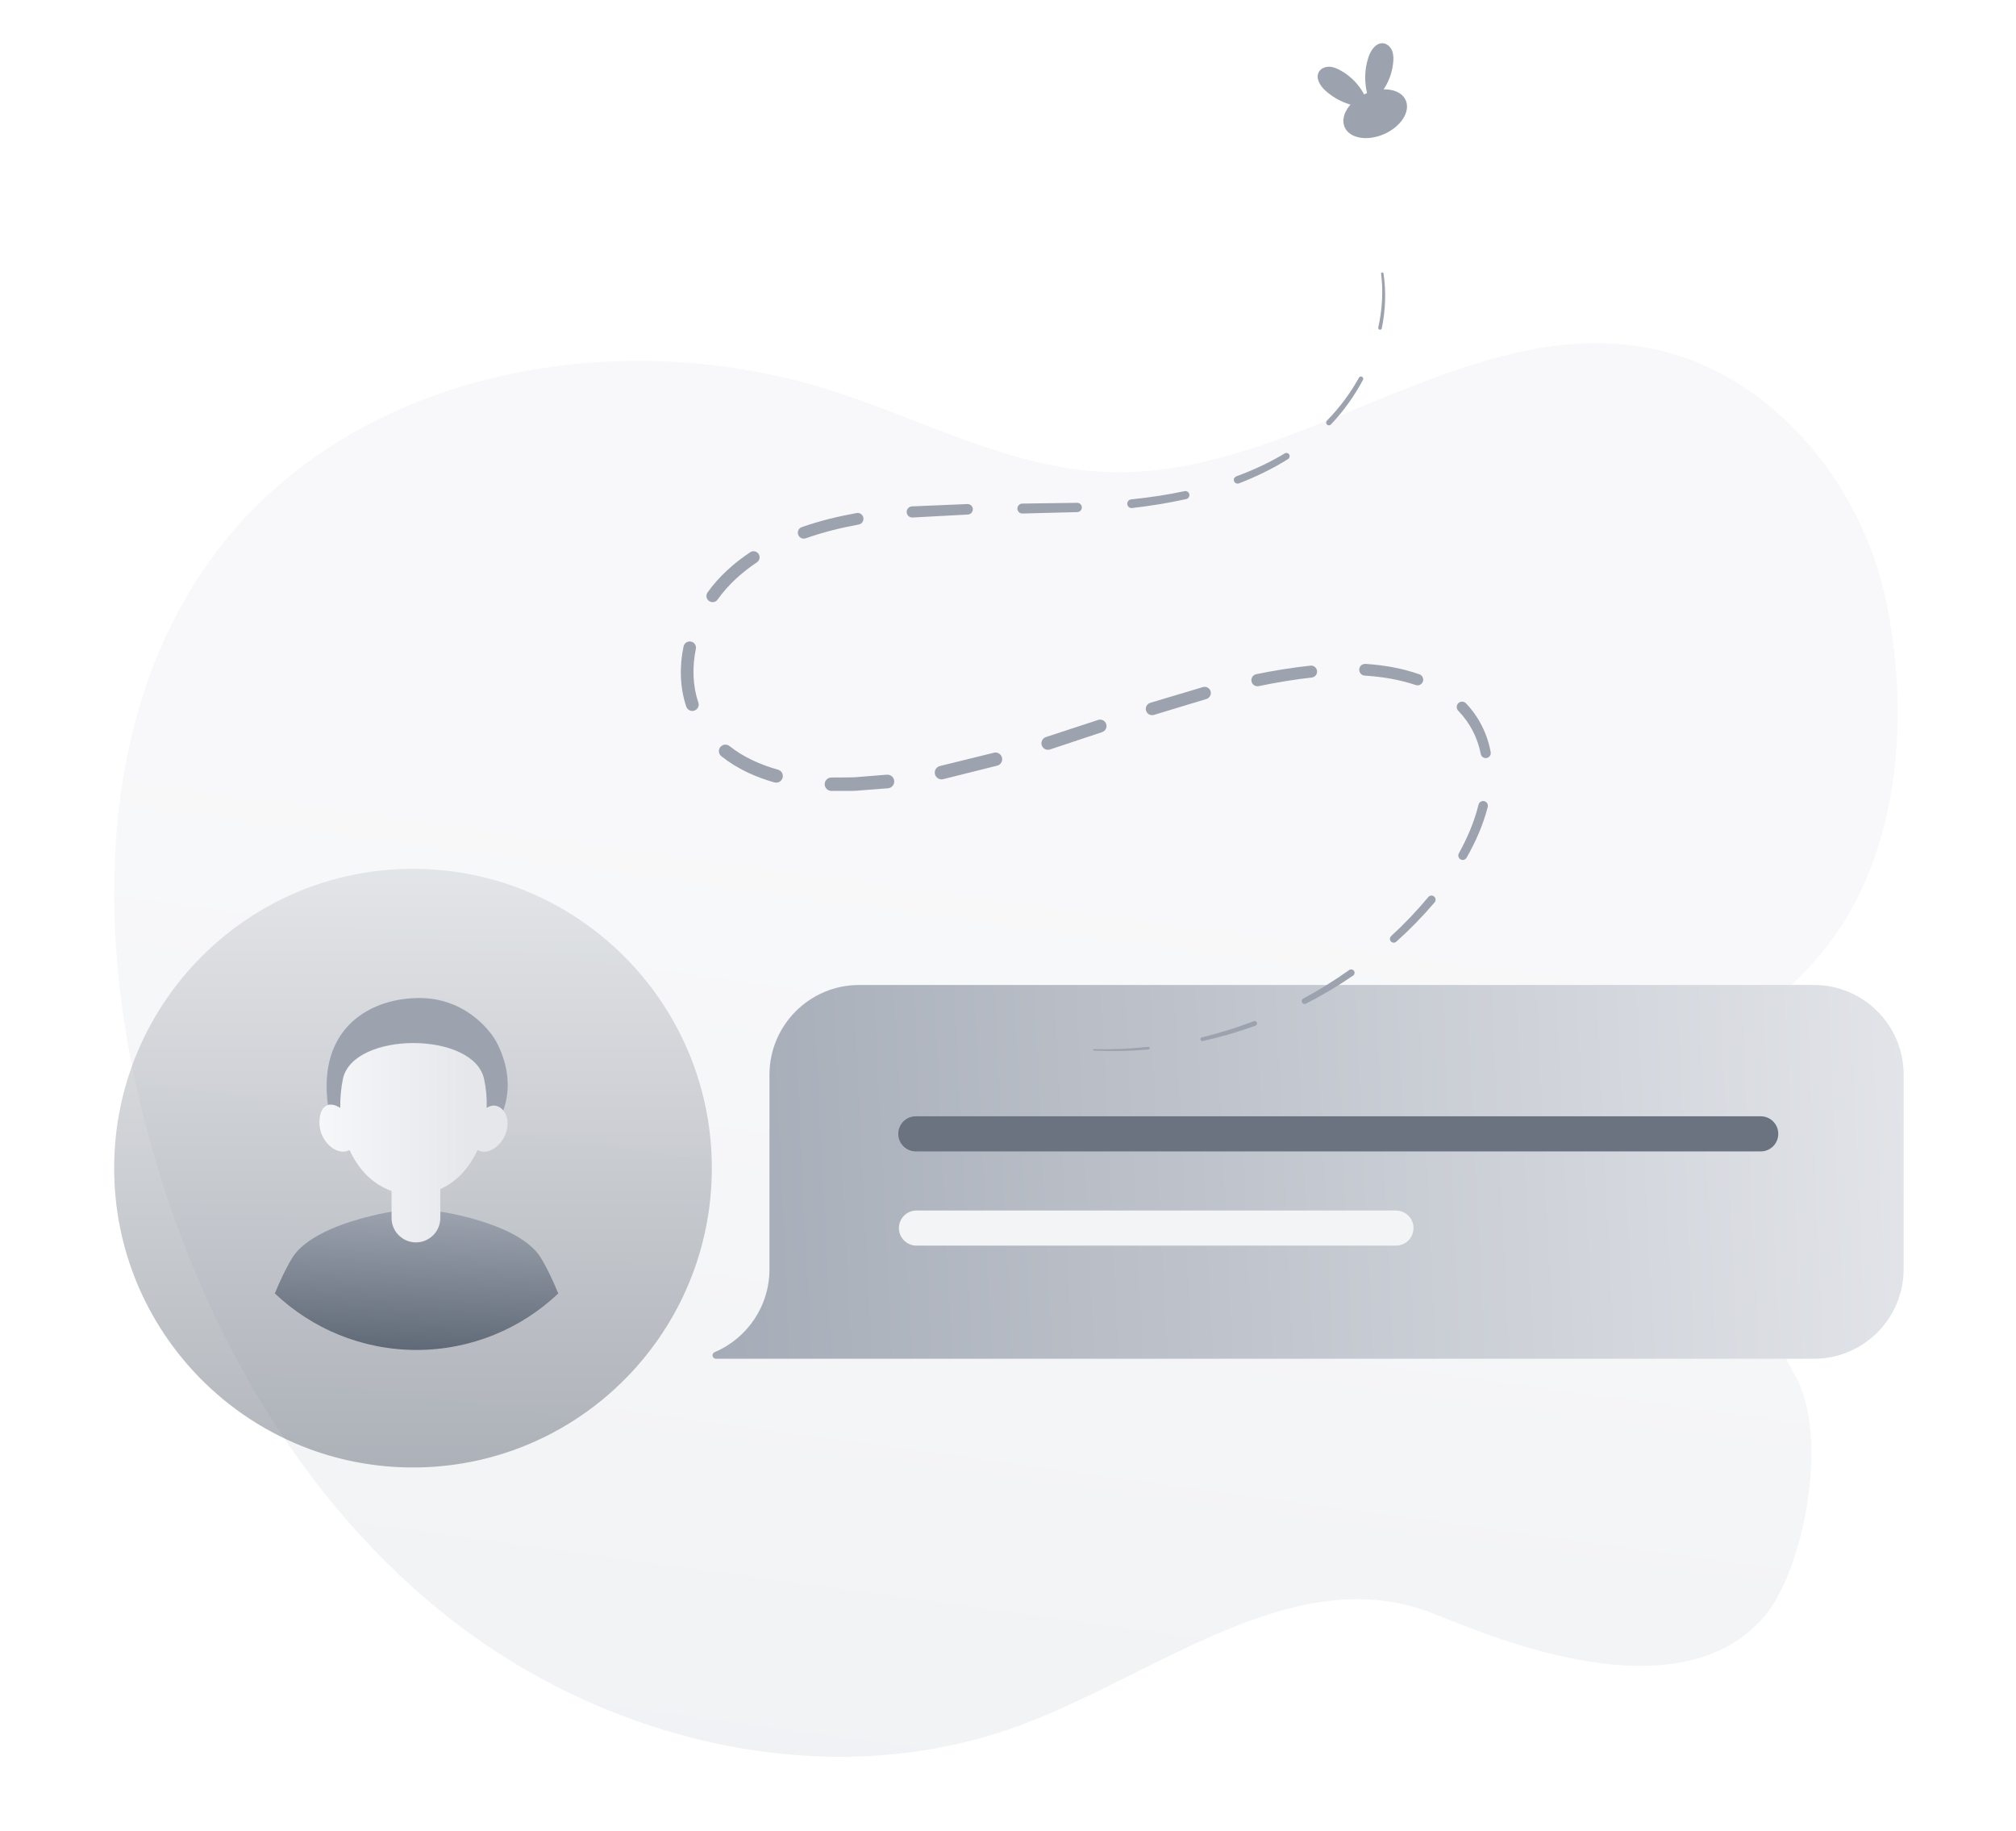 <svg width="141" height="128" viewBox="0 0 141 128" fill="none" xmlns="http://www.w3.org/2000/svg">
<path d="M125.584 96.234C113.634 74.602 121.159 73.824 127.08 67.025C132.752 60.515 133.669 50.584 131.937 42.12C130.2 33.656 123.716 25.896 115.231 24.32C102.371 21.931 90.522 33.473 77.456 33.006C70.805 32.769 64.717 29.438 58.384 27.383C43.392 22.515 25.023 25.811 15.361 38.287C6.884 49.226 6.627 64.616 10.023 78.038C13.488 91.728 20.629 104.835 31.814 113.442C42.996 122.046 58.513 125.549 71.687 120.513C81.089 116.921 90.545 109.197 99.97 112.719C103.059 113.874 117.096 120.385 123.393 113.034C126.105 109.87 127.985 100.581 125.584 96.234Z" fill="url(#paint0_linear_18083_26174)" fill-opacity="0.6"/>
<g filter="url(#filter0_dd_18083_26174)">
<path d="M49.786 71.711C49.786 77.382 47.533 82.526 43.876 86.295C41.651 88.589 38.904 90.373 35.831 91.458C35.783 91.473 35.736 91.49 35.689 91.505C33.555 92.243 31.266 92.641 28.884 92.641C26.359 92.641 23.939 92.192 21.699 91.371C21.691 91.368 21.685 91.367 21.679 91.364C18.719 90.275 16.075 88.537 13.917 86.32C10.246 82.547 7.984 77.394 7.984 71.711C7.984 60.153 17.342 50.782 28.884 50.782C30.835 50.782 32.723 51.05 34.515 51.55C36.471 52.098 38.312 52.922 39.991 53.98C45.875 57.682 49.786 64.239 49.786 71.711Z" fill="url(#paint1_linear_18083_26174)" fill-opacity="0.5"/>
<path d="M22.956 67.433C22.126 61.784 26.074 59.74 29.506 59.82C32.938 59.899 34.564 62.628 34.564 62.628C34.564 62.628 37.021 66.278 34.014 69.625C31.009 72.971 22.956 67.435 22.956 67.435V67.433Z" fill="#9CA3AF"/>
<path d="M39.049 80.471C36.469 82.919 32.97 84.424 29.136 84.424C25.302 84.424 21.801 82.919 19.223 80.471C19.581 79.595 19.997 78.708 20.445 77.977C20.972 77.124 22.014 76.473 23.125 75.978C23.159 75.968 23.182 75.955 23.205 75.945C25.111 75.125 27.219 74.788 27.388 74.754H27.399L29.125 75.046L30.785 74.765H30.852C30.852 74.754 33.117 75.09 35.125 75.966H35.136C36.247 76.448 37.289 77.112 37.816 77.965C38.264 78.695 38.681 79.583 39.039 80.459L39.049 80.469V80.471Z" fill="url(#paint2_linear_18083_26174)"/>
<path d="M35.506 68.557C35.506 69.827 34.284 70.938 33.398 70.443C32.838 71.678 31.94 72.667 30.797 73.172V75.194C30.797 76.137 30.035 76.902 29.092 76.902C28.148 76.902 27.386 76.139 27.386 75.194V73.308C26.074 72.847 25.065 71.803 24.448 70.443C23.55 70.926 22.34 69.815 22.34 68.545C22.34 67.275 23.047 67.007 23.799 67.501C23.788 66.85 23.843 66.177 23.979 65.491C24.674 62.122 33.153 62.122 33.859 65.491C34.005 66.166 34.06 66.85 34.038 67.501C34.8 66.996 35.497 67.738 35.497 68.545L35.508 68.556L35.506 68.557Z" fill="url(#paint3_linear_18083_26174)"/>
</g>
<g filter="url(#filter1_dd_18083_26174)">
<path d="M50.07 85.038H126.872C130.335 85.038 133.143 82.226 133.143 78.757V65.187C133.143 61.717 130.335 58.905 126.872 58.905H60.087C56.624 58.905 53.816 61.717 53.816 65.187V78.783C53.816 81.368 52.251 83.618 49.98 84.579C49.739 84.681 49.808 85.038 50.069 85.038H50.07Z" fill="url(#paint4_linear_18083_26174)"/>
<path d="M64.05 68.086H123.148C123.825 68.086 124.373 68.636 124.373 69.314C124.373 69.991 123.825 70.541 123.148 70.541H64.05C63.374 70.541 62.825 69.991 62.825 69.314C62.825 68.636 63.374 68.086 64.05 68.086Z" fill="#6B7280"/>
<path d="M64.096 74.674H97.636C98.312 74.674 98.861 75.224 98.861 75.901C98.861 76.579 98.312 77.129 97.636 77.129H64.096C63.419 77.129 62.87 76.579 62.87 75.901C62.87 75.224 63.419 74.674 64.096 74.674Z" fill="#F3F4F6"/>
</g>
<path d="M95.758 7.507C94.642 7.51 93.53 7.088 92.702 6.339C92.324 6 91.989 5.45 92.251 5.015C92.395 4.775 92.692 4.66 92.97 4.667C93.248 4.673 93.514 4.788 93.76 4.926C94.712 5.457 95.457 6.352 95.754 7.507H95.758Z" fill="#9CA3AF"/>
<path d="M95.854 7.232C95.41 6.208 95.362 5.019 95.723 3.963C95.886 3.484 96.26 2.959 96.762 3.03C97.04 3.068 97.264 3.295 97.366 3.554C97.468 3.813 97.468 4.104 97.44 4.382C97.328 5.47 96.797 6.506 95.854 7.235V7.232Z" fill="#9CA3AF"/>
<path d="M96.807 9.375C97.987 8.856 98.663 7.798 98.318 7.012C97.972 6.227 96.736 6.011 95.556 6.53C94.376 7.049 93.7 8.106 94.046 8.892C94.391 9.678 95.627 9.894 96.807 9.375Z" fill="#9CA3AF"/>
<g filter="url(#filter2_dd_18083_26174)">
<path d="M76.487 62.6C77.762 62.632 79.041 62.578 80.303 62.438C80.355 62.431 80.403 62.469 80.409 62.52C80.415 62.572 80.377 62.619 80.326 62.626C79.05 62.738 77.765 62.763 76.487 62.699C76.461 62.699 76.439 62.677 76.442 62.648C76.442 62.623 76.467 62.603 76.493 62.603L76.487 62.6Z" fill="#9CA3AF"/>
<path d="M84.059 61.776C85.293 61.478 86.508 61.098 87.691 60.647C87.777 60.615 87.876 60.656 87.908 60.743C87.94 60.829 87.899 60.928 87.812 60.96H87.809C86.604 61.398 85.37 61.756 84.12 62.035C84.046 62.051 83.976 62.006 83.96 61.932C83.944 61.862 83.989 61.792 84.059 61.772V61.776Z" fill="#9CA3AF"/>
<path d="M91.143 59.066C92.259 58.468 93.333 57.803 94.362 57.07C94.468 56.994 94.618 57.019 94.695 57.125C94.772 57.23 94.746 57.38 94.641 57.457H94.637C93.579 58.183 92.476 58.842 91.335 59.424C91.236 59.475 91.114 59.437 91.063 59.334C91.012 59.235 91.05 59.117 91.146 59.063H91.15L91.143 59.066Z" fill="#9CA3AF"/>
<path d="M97.297 54.694C98.224 53.844 99.094 52.932 99.896 51.967C99.998 51.845 100.18 51.826 100.302 51.928C100.423 52.031 100.442 52.213 100.34 52.334C99.509 53.313 98.611 54.234 97.658 55.088C97.549 55.187 97.38 55.177 97.281 55.069C97.182 54.96 97.191 54.794 97.3 54.694H97.297Z" fill="#9CA3AF"/>
<path d="M102.032 48.91C102.633 47.829 103.119 46.684 103.409 45.504C103.454 45.325 103.633 45.219 103.812 45.261C103.991 45.306 104.097 45.485 104.055 45.664C103.732 46.914 103.211 48.101 102.572 49.217C102.486 49.364 102.297 49.418 102.15 49.332C102.003 49.249 101.952 49.06 102.032 48.913V48.91Z" fill="#9CA3AF"/>
<path d="M103.566 41.963C103.345 40.821 102.795 39.762 101.99 38.941C101.846 38.793 101.849 38.557 101.996 38.41C102.143 38.266 102.38 38.269 102.527 38.416L102.533 38.422C103.428 39.359 104.033 40.562 104.259 41.835C104.295 42.027 104.167 42.209 103.975 42.244C103.783 42.279 103.601 42.151 103.566 41.963Z" fill="#9CA3AF"/>
<path d="M99.014 37.141C97.882 36.76 96.674 36.559 95.449 36.482C95.222 36.469 95.053 36.274 95.066 36.047C95.078 35.82 95.273 35.651 95.5 35.663C96.782 35.746 98.061 35.964 99.276 36.392C99.484 36.466 99.589 36.693 99.519 36.898C99.445 37.102 99.225 37.211 99.02 37.141H99.014Z" fill="#9CA3AF"/>
<path d="M91.751 36.616C90.507 36.754 89.267 36.962 88.036 37.218C87.806 37.266 87.579 37.118 87.531 36.888C87.483 36.658 87.63 36.431 87.86 36.383C89.116 36.127 90.382 35.922 91.655 35.785C91.885 35.759 92.089 35.925 92.115 36.156C92.141 36.386 91.974 36.591 91.744 36.616H91.751Z" fill="#9CA3AF"/>
<path d="M84.36 38.123L80.719 39.226H80.706C80.473 39.3 80.227 39.169 80.156 38.935C80.086 38.702 80.217 38.456 80.451 38.385L84.13 37.285C84.36 37.218 84.6 37.346 84.67 37.576C84.737 37.806 84.609 38.046 84.379 38.117L84.36 38.123Z" fill="#9CA3AF"/>
<path d="M77.087 40.432L73.439 41.647C73.2 41.727 72.941 41.596 72.861 41.359C72.781 41.119 72.912 40.86 73.148 40.78L73.158 40.777L76.802 39.581C77.039 39.504 77.291 39.632 77.368 39.865C77.445 40.102 77.32 40.355 77.084 40.432H77.087Z" fill="#9CA3AF"/>
<path d="M69.741 42.779L65.966 43.723C65.713 43.786 65.457 43.633 65.393 43.377C65.329 43.125 65.483 42.865 65.739 42.805L65.771 42.795L69.492 41.88L69.517 41.874C69.766 41.813 70.019 41.967 70.08 42.216C70.141 42.466 69.99 42.718 69.741 42.779Z" fill="#9CA3AF"/>
<path d="M62.101 44.362L60.141 44.512C59.818 44.547 59.483 44.547 59.15 44.544H58.15C57.891 44.547 57.679 44.336 57.679 44.077C57.679 43.818 57.887 43.607 58.15 43.607H58.181L59.137 43.601C59.457 43.601 59.773 43.601 60.09 43.565L61.995 43.412H62.027C62.289 43.389 62.519 43.585 62.542 43.847C62.564 44.109 62.366 44.339 62.104 44.362H62.101Z" fill="#9CA3AF"/>
<path d="M54.163 43.952C52.855 43.581 51.564 43.005 50.452 42.12C50.257 41.963 50.221 41.678 50.378 41.48C50.535 41.282 50.819 41.25 51.017 41.406C52.011 42.193 53.194 42.718 54.416 43.06C54.662 43.13 54.806 43.386 54.735 43.629C54.665 43.875 54.412 44.019 54.166 43.949L54.163 43.952Z" fill="#9CA3AF"/>
<path d="M47.997 38.653C47.539 37.278 47.52 35.81 47.808 34.445C47.859 34.205 48.093 34.054 48.329 34.102C48.566 34.15 48.719 34.384 48.668 34.62C48.412 35.858 48.438 37.166 48.844 38.365C48.924 38.599 48.796 38.852 48.562 38.931C48.329 39.011 48.077 38.883 47.997 38.65V38.653Z" fill="#9CA3AF"/>
<path d="M49.487 30.665C49.889 30.102 50.363 29.577 50.861 29.117C51.363 28.65 51.904 28.231 52.469 27.857C52.664 27.729 52.926 27.78 53.057 27.975C53.185 28.17 53.134 28.433 52.939 28.56C51.884 29.267 50.925 30.131 50.19 31.164C50.053 31.359 49.784 31.404 49.589 31.266C49.394 31.128 49.349 30.86 49.487 30.665Z" fill="#9CA3AF"/>
<path d="M56.081 26.098C57.334 25.66 58.623 25.346 59.911 25.116C60.132 25.074 60.346 25.221 60.384 25.445C60.426 25.666 60.279 25.88 60.055 25.919C58.798 26.149 57.558 26.456 56.356 26.881C56.139 26.958 55.902 26.846 55.825 26.629C55.749 26.411 55.861 26.174 56.078 26.098H56.081Z" fill="#9CA3AF"/>
<path d="M63.785 24.649L67.656 24.486C67.861 24.476 68.031 24.636 68.04 24.837C68.05 25.039 67.893 25.212 67.692 25.221H67.679L63.852 25.426H63.824C63.609 25.439 63.424 25.273 63.414 25.058C63.402 24.844 63.568 24.659 63.782 24.649H63.785Z" fill="#9CA3AF"/>
<path d="M71.503 24.454L75.323 24.4H75.336C75.515 24.4 75.665 24.541 75.665 24.72C75.665 24.899 75.524 25.046 75.348 25.049L71.512 25.148C71.32 25.155 71.161 25.001 71.157 24.809C71.154 24.618 71.305 24.458 71.496 24.454H71.503Z" fill="#9CA3AF"/>
<path d="M79.111 24.16C80.367 24.032 81.617 23.847 82.848 23.584C83.001 23.552 83.151 23.648 83.183 23.802C83.215 23.952 83.119 24.103 82.969 24.138C81.719 24.416 80.45 24.617 79.178 24.765C79.011 24.784 78.861 24.665 78.842 24.496C78.823 24.33 78.944 24.179 79.111 24.16C79.111 24.16 79.111 24.16 79.114 24.16H79.111Z" fill="#9CA3AF"/>
<path d="M86.466 22.551C87.64 22.116 88.784 21.592 89.855 20.946C89.964 20.879 90.104 20.914 90.168 21.023C90.232 21.131 90.2 21.269 90.095 21.336C89.008 22.017 87.847 22.58 86.652 23.041C86.518 23.092 86.364 23.025 86.313 22.89C86.262 22.756 86.329 22.603 86.463 22.551H86.466Z" fill="#9CA3AF"/>
<path d="M92.805 18.655C93.681 17.763 94.436 16.749 95.046 15.652C95.088 15.572 95.187 15.544 95.264 15.588C95.34 15.63 95.369 15.726 95.328 15.803C94.723 16.935 93.969 17.99 93.087 18.921C93.013 19.001 92.888 19.004 92.812 18.93C92.735 18.857 92.732 18.732 92.805 18.655Z" fill="#9CA3AF"/>
<path d="M96.395 12.145C96.667 10.917 96.757 9.641 96.594 8.387C96.587 8.339 96.619 8.298 96.667 8.291C96.712 8.285 96.754 8.317 96.763 8.362C96.958 9.635 96.9 10.939 96.645 12.196C96.632 12.267 96.565 12.311 96.495 12.295C96.427 12.283 96.383 12.215 96.395 12.145Z" fill="#9CA3AF"/>
</g>
<defs>
<filter id="filter0_dd_18083_26174" x="0.865" y="50.782" width="56.041" height="56.098" filterUnits="userSpaceOnUse" color-interpolation-filters="sRGB">
<feFlood flood-opacity="0" result="BackgroundImageFix"/>
<feColorMatrix in="SourceAlpha" type="matrix" values="0 0 0 0 0 0 0 0 0 0 0 0 0 0 0 0 0 0 127 0" result="hardAlpha"/>
<feMorphology radius="1.424" operator="erode" in="SourceAlpha" result="effect1_dropShadow_18083_26174"/>
<feOffset dy="2.848"/>
<feGaussianBlur stdDeviation="1.424"/>
<feComposite in2="hardAlpha" operator="out"/>
<feColorMatrix type="matrix" values="0 0 0 0 0.42 0 0 0 0 0.447 0 0 0 0 0.502 0 0 0 0.03 0"/>
<feBlend mode="normal" in2="BackgroundImageFix" result="effect1_dropShadow_18083_26174"/>
<feColorMatrix in="SourceAlpha" type="matrix" values="0 0 0 0 0 0 0 0 0 0 0 0 0 0 0 0 0 0 127 0" result="hardAlpha"/>
<feMorphology radius="1.424" operator="erode" in="SourceAlpha" result="effect2_dropShadow_18083_26174"/>
<feOffset dy="7.12"/>
<feGaussianBlur stdDeviation="4.272"/>
<feComposite in2="hardAlpha" operator="out"/>
<feColorMatrix type="matrix" values="0 0 0 0 0.294 0 0 0 0 0.333 0 0 0 0 0.388 0 0 0 0.08 0"/>
<feBlend mode="normal" in2="effect1_dropShadow_18083_26174" result="effect2_dropShadow_18083_26174"/>
<feBlend mode="normal" in="SourceGraphic" in2="effect2_dropShadow_18083_26174" result="shape"/>
</filter>
<filter id="filter1_dd_18083_26174" x="42.712" y="58.905" width="97.551" height="40.373" filterUnits="userSpaceOnUse" color-interpolation-filters="sRGB">
<feFlood flood-opacity="0" result="BackgroundImageFix"/>
<feColorMatrix in="SourceAlpha" type="matrix" values="0 0 0 0 0 0 0 0 0 0 0 0 0 0 0 0 0 0 127 0" result="hardAlpha"/>
<feMorphology radius="1.424" operator="erode" in="SourceAlpha" result="effect1_dropShadow_18083_26174"/>
<feOffset dy="7.12"/>
<feGaussianBlur stdDeviation="4.272"/>
<feComposite in2="hardAlpha" operator="out"/>
<feColorMatrix type="matrix" values="0 0 0 0 0.612 0 0 0 0 0.639 0 0 0 0 0.686 0 0 0 0.08 0"/>
<feBlend mode="normal" in2="BackgroundImageFix" result="effect1_dropShadow_18083_26174"/>
<feColorMatrix in="SourceAlpha" type="matrix" values="0 0 0 0 0 0 0 0 0 0 0 0 0 0 0 0 0 0 127 0" result="hardAlpha"/>
<feMorphology radius="1.424" operator="erode" in="SourceAlpha" result="effect2_dropShadow_18083_26174"/>
<feOffset dy="2.848"/>
<feGaussianBlur stdDeviation="1.424"/>
<feComposite in2="hardAlpha" operator="out"/>
<feColorMatrix type="matrix" values="0 0 0 0 0.42 0 0 0 0 0.447 0 0 0 0 0.502 0 0 0 0.03 0"/>
<feBlend mode="normal" in2="effect1_dropShadow_18083_26174" result="effect2_dropShadow_18083_26174"/>
<feBlend mode="normal" in="SourceGraphic" in2="effect2_dropShadow_18083_26174" result="shape"/>
</filter>
<filter id="filter2_dd_18083_26174" x="39.934" y="8.291" width="72.015" height="69.811" filterUnits="userSpaceOnUse" color-interpolation-filters="sRGB">
<feFlood flood-opacity="0" result="BackgroundImageFix"/>
<feColorMatrix in="SourceAlpha" type="matrix" values="0 0 0 0 0 0 0 0 0 0 0 0 0 0 0 0 0 0 127 0" result="hardAlpha"/>
<feMorphology radius="1.537" operator="erode" in="SourceAlpha" result="effect1_dropShadow_18083_26174"/>
<feOffset dy="3.074"/>
<feGaussianBlur stdDeviation="1.537"/>
<feComposite in2="hardAlpha" operator="out"/>
<feColorMatrix type="matrix" values="0 0 0 0 0.09 0 0 0 0 0.22 0 0 0 0 0.482 0 0 0 0.03 0"/>
<feBlend mode="normal" in2="BackgroundImageFix" result="effect1_dropShadow_18083_26174"/>
<feColorMatrix in="SourceAlpha" type="matrix" values="0 0 0 0 0 0 0 0 0 0 0 0 0 0 0 0 0 0 127 0" result="hardAlpha"/>
<feMorphology radius="1.537" operator="erode" in="SourceAlpha" result="effect2_dropShadow_18083_26174"/>
<feOffset dy="7.684"/>
<feGaussianBlur stdDeviation="4.61"/>
<feComposite in2="hardAlpha" operator="out"/>
<feColorMatrix type="matrix" values="0 0 0 0 0.09 0 0 0 0 0.22 0 0 0 0 0.48 0 0 0 0.08 0"/>
<feBlend mode="normal" in2="effect1_dropShadow_18083_26174" result="effect2_dropShadow_18083_26174"/>
<feBlend mode="normal" in="SourceGraphic" in2="effect2_dropShadow_18083_26174" result="shape"/>
</filter>
<linearGradient id="paint0_linear_18083_26174" x1="59.111" y1="141.208" x2="75.952" y2="18.245" gradientUnits="userSpaceOnUse">
<stop stop-color="#E5E7EB"/>
<stop offset="0.646" stop-color="#F3F4F6"/>
</linearGradient>
<linearGradient id="paint1_linear_18083_26174" x1="28.701" y1="35.358" x2="28.701" y2="103.817" gradientUnits="userSpaceOnUse">
<stop stop-color="#F6F7F9"/>
<stop offset="1" stop-color="#4B5563"/>
</linearGradient>
<linearGradient id="paint2_linear_18083_26174" x1="29.136" y1="74.754" x2="28.7" y2="87.807" gradientUnits="userSpaceOnUse">
<stop stop-color="#9CA3AF"/>
<stop offset="1" stop-color="#4B5563"/>
</linearGradient>
<linearGradient id="paint3_linear_18083_26174" x1="22.339" y1="69.932" x2="35.527" y2="69.932" gradientUnits="userSpaceOnUse">
<stop stop-color="#F6F7F9"/>
<stop offset="0.8" stop-color="#E5E7EB"/>
</linearGradient>
<linearGradient id="paint4_linear_18083_26174" x1="137.969" y1="66.659" x2="35.767" y2="71.611" gradientUnits="userSpaceOnUse">
<stop stop-color="#E5E7EB"/>
<stop offset="1" stop-color="#9CA3AF"/>
</linearGradient>
</defs>
</svg>
